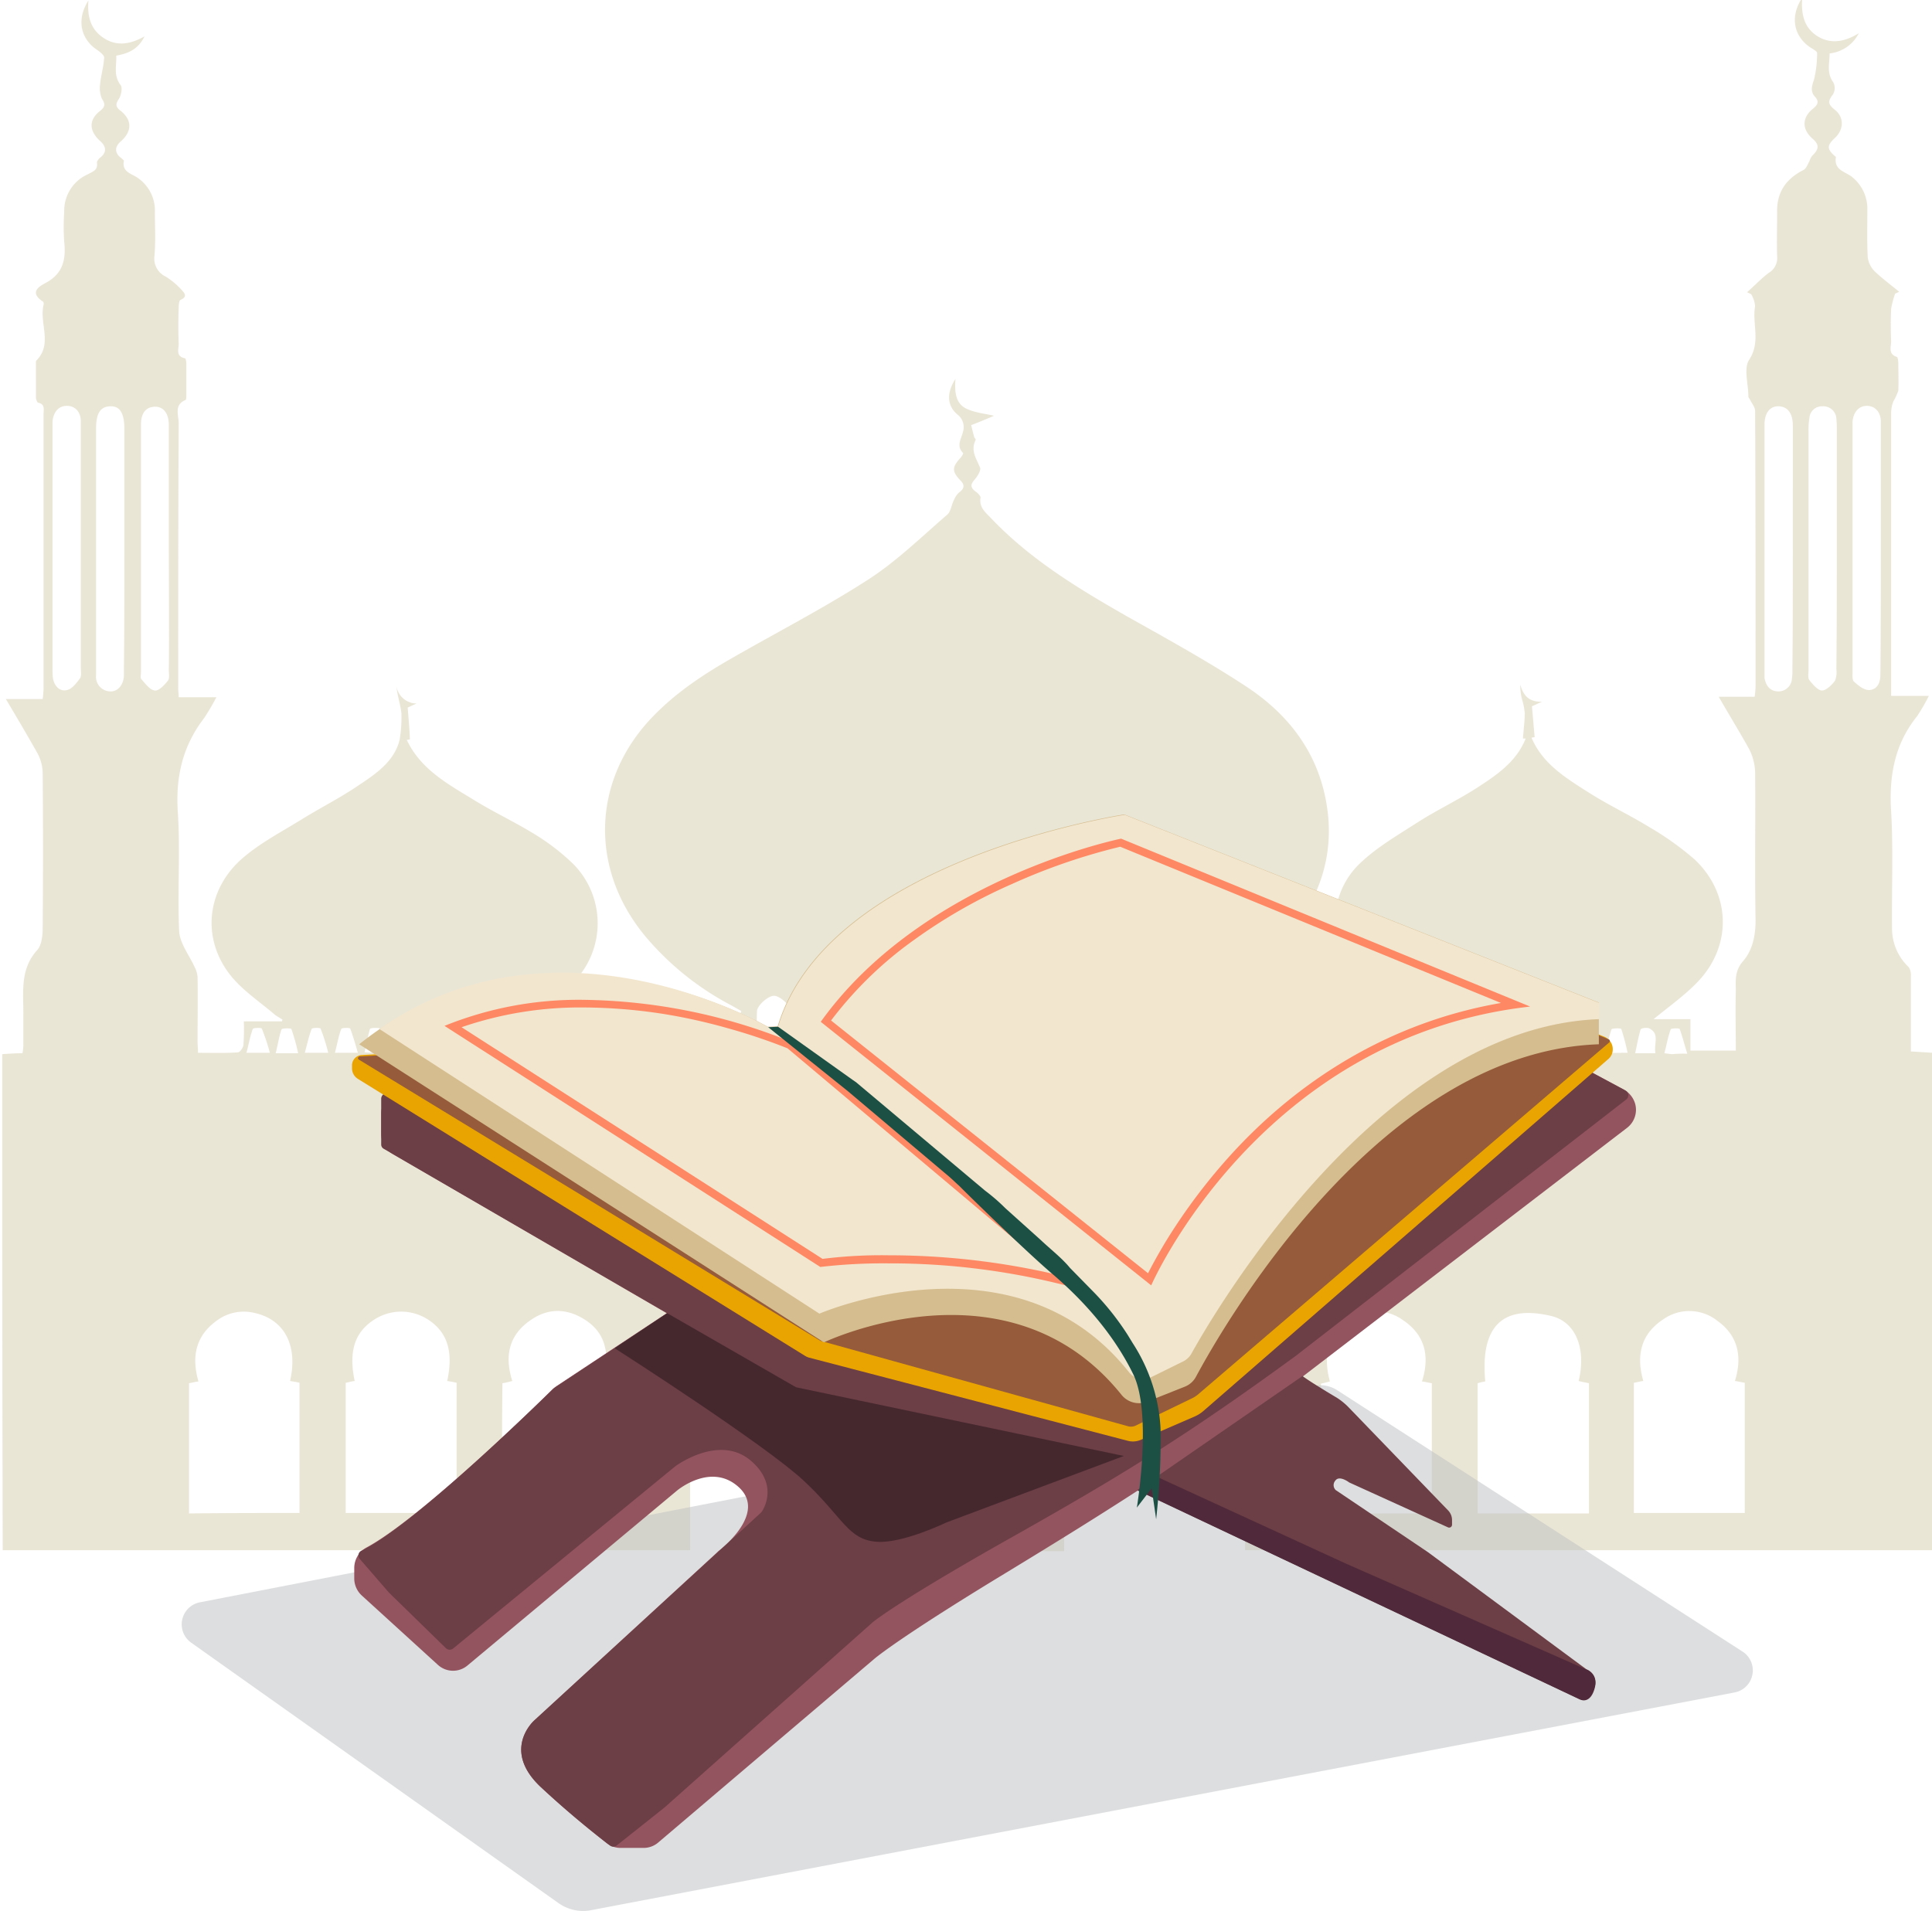 <svg id="Layer_1" data-name="Layer 1" xmlns="http://www.w3.org/2000/svg" xmlns:xlink="http://www.w3.org/1999/xlink" viewBox="0 0 430.3 425.6"><defs><linearGradient id="linear-gradient" x1="214.28" y1="755.57" x2="215.02" y2="391.88" gradientTransform="matrix(1, 0, 0, -1, 0, 425.89)" gradientUnits="userSpaceOnUse"><stop offset="0" stop-color="#7b7150"/><stop offset="0.17" stop-color="#8a805e"/><stop offset="0.49" stop-color="#b0a684"/><stop offset="0.73" stop-color="#d1c7a4"/></linearGradient></defs><title>3</title><path d="M.5,234.8c1.4-.1,2.8-.2,4.5-.2a11,11,0,0,0,.2-1.8v-7.2c0-4.9-.7-9.8,3.1-14,1-1.1,1.2-3.3,1.2-4.9.1-11.5.1-23.1,0-34.6a9.66,9.66,0,0,0-1.2-4.4c-2.2-3.9-4.5-7.8-7-12H9.5a21.51,21.51,0,0,0,.2-2.3V92.3c0-1,.4-2.3-1.2-2.6-.2,0-.4-.6-.5-1V80.8a.75.75,0,0,1,.1-.5c3.7-3.7.6-8.3,1.6-12.4a.82.82,0,0,0-.1-.7c-3.4-2.2-.5-3.6.6-4.2,3.9-2.1,4.5-5.3,4.1-9.1a49.93,49.93,0,0,1,0-6.7,8.88,8.88,0,0,1,5.3-8.4c1.1-.6,2.2-.9,2-2.5-.1-.3.3-.8.6-1.1,1.5-1.1,1.6-2.4.2-3.7-2.6-2.3-2.7-4.8-.1-6.8,1.1-.9,1.2-1.5.4-2.7a6.06,6.06,0,0,1-.4-3.3c.2-2,.8-3.9.9-5.9,0-.5-1-1.3-1.6-1.7C17.9,8.6,17,4.3,19.7.1c-.3,3.6.5,6.4,3.3,8.3s5.8,1.6,9.2-.3c-1.5,3-3.7,3.8-6.3,4.3.1,2.2-.7,4.4,1,6.6.4.6.1,2.2-.4,3-.8,1.2-.8,1.8.4,2.7,2.6,2.1,2.5,4.6,0,6.8-1.4,1.2-1.4,2.6.1,3.7.2.2.6.5.6.6-.5,2.4,1.5,2.8,2.9,3.7a8.82,8.82,0,0,1,4,7.7c0,3.3.2,6.5-.1,9.8a4.43,4.43,0,0,0,2.5,4.6,17,17,0,0,1,3.3,2.7c.6.7,1.9,1.7,0,2.5-.3.1-.4,1.1-.4,1.7q-.15,4.05,0,8.1c0,1.2-.7,2.8,1.4,3.2.2,0,.3.8.3,1.3V88c0,.4,0,1.1-.2,1.1-2.6,1.1-1.5,3.4-1.5,5.1-.1,19.7-.1,39.5-.1,59.2,0,.5.1,1.1.1,1.9h8.4a51.67,51.67,0,0,1-2.7,4.6c-4.8,6.2-6.4,13.1-5.9,20.9.6,8.8-.1,17.7.3,26.5.1,2.8,2.3,5.5,3.5,8.2a5.56,5.56,0,0,1,.6,2.1c.1,4.8,0,9.6,0,14.3,0,.8.1,1.5.1,2.6,3.1,0,6,.1,8.9-.1.4,0,1.1-1,1.2-1.5a47.74,47.74,0,0,0,.1-5.4h8.5c0-.1.1-.3.1-.4-.6-.4-1.2-.7-1.7-1.1-3.4-2.9-7.2-5.4-9.9-8.8-6.7-8.5-5.2-19.8,3.5-26.7,3.8-3.1,8.2-5.4,12.4-8s8.6-4.8,12.7-7.6c3.9-2.6,7.9-5.3,9.1-10.1a29.78,29.78,0,0,0,.4-5.9c-.2-2-.9-3.9-1.1-6a4.6,4.6,0,0,0,4.5,3.8c-.7.3-1.3.6-2,.9.2,2.4.4,4.8.5,7.1-.2,0-.5.1-.7.1,3,6.4,8.9,9.7,14.5,13.1,4.3,2.7,9,4.9,13.3,7.5a49.27,49.27,0,0,1,8.6,6.4,18.73,18.73,0,0,1,1.1,26.6c-2.5,2.8-5.8,4.9-8.7,7.3a6.7,6.7,0,0,0-1.8,1.6h8.5a47.27,47.27,0,0,0,.1,5.4c.1.6.7,1.6,1.1,1.6,6.7.1,13.5.1,20.5.1v-8.7h17.1c.1-.2.1-.3.2-.5L163,224a63.6,63.6,0,0,1-19.4-15.6c-12.5-15.2-11.7-35.1,2.1-49.1,5.1-5.2,11-9.1,17.3-12.7,10.1-5.8,20.4-11.1,30.2-17.4,6.4-4.1,11.9-9.5,17.7-14.5.9-.7,1-2.3,1.6-3.4a4.57,4.57,0,0,1,1.1-1.6c1.1-.8,1.4-1.6.3-2.7-1.9-2-1.9-2.9,0-5,.3-.3.7-1,.6-1.1-1.6-1.6-.4-3.1,0-4.8a3.52,3.52,0,0,0-1.3-3.8c-2.3-2-2.4-4.8-.4-7.9-.2,2.8,0,5.3,2.2,6.5,1.9,1,4.2,1.2,6.4,1.7q-2,.9-5.1,2.1c.2.7.4,1.7.7,2.7.1.2.4.5.3.6-1.2,2.4.2,4.2,1,6.2.2.6-.6,1.9-1.2,2.6-1,1.1-1,1.8.2,2.7.5.3,1.1,1,1.1,1.3-.4,2.3,1.2,3.4,2.5,4.8,8.8,9.2,19.6,15.7,30.5,21.9,8.9,5,17.8,9.9,26.3,15.5,8.9,5.9,15.3,13.9,17.5,24.7,2.7,13.3-1.9,24.3-10.9,33.8a63.14,63.14,0,0,1-16.4,12.2,5.71,5.71,0,0,0-2.2,1.7h17v8.7h21.7v-6.8h8.5c0-.2.1-.3.1-.5-.6-.4-1.2-.8-1.9-1.2a30,30,0,0,1-10.3-9.4c-5.2-7.7-4.5-17.7,2.2-24,3.8-3.6,8.5-6.3,13-9.2,4.1-2.6,8.5-4.7,12.6-7.3,4.5-2.9,9.1-5.9,11.2-11.2h-.6c.1-1.9.4-3.8.4-5.7a15.94,15.94,0,0,0-.6-3,11.49,11.49,0,0,1-.4-3.3c.7,2.5,2,3.9,4.9,3.8-.8.3-1.5.7-2.3,1l.6,6.9c-.2,0-.5.1-.7.1,2.5,5.9,7.7,9,12.7,12.2,4.4,2.8,9.1,5,13.5,7.7a66,66,0,0,1,10.1,7.2c8.1,7.6,8.4,19.1.9,27.1-2.9,3.1-6.6,5.7-10,8.5h8.2v7h10.1c0-4.5-.1-8.9,0-13.3,0-2.3-.3-4.4,1.6-6.6,2.1-2.4,2.8-5.6,2.8-9.1-.2-11.1,0-22.1-.1-33.2a12.33,12.33,0,0,0-1.3-4.9c-2.1-3.8-4.4-7.5-6.8-11.7h8a21.51,21.51,0,0,0,.2-2.3c0-20.5,0-40.9-.1-61.4,0-.8-.7-1.6-1.1-2.4-.1-.3-.4-.5-.4-.8,0-2.8-1.1-6.3.2-8.2,2.6-4,.6-8,1.3-11.9a6.16,6.16,0,0,0-.9-2.7c-.3-.1-.6-.3-.9-.4,1.6-1.4,3.1-3,4.8-4.3a3.8,3.8,0,0,0,1.9-3.7c-.1-3.3,0-6.5,0-9.8-.1-4.4,1.9-7.4,5.8-9.4.7-.3,1-1.3,1.4-2a4.49,4.49,0,0,1,.6-1.2c1.6-1.5,1.6-2.5.1-3.8-2.4-2.1-2.4-4.7.1-6.7,1.1-.9,1.4-1.6.4-2.7s-.7-2.3-.2-3.7a24,24,0,0,0,.7-6c0-.4-1-.9-1.6-1.3-3.6-2.5-4.5-6.8-1.7-11-.3,3.8.5,6.7,3.3,8.5s5.9,1.5,9.3-.6a8.26,8.26,0,0,1-6.5,4.5c0,2.2-.7,4.4.8,6.4a2.81,2.81,0,0,1-.1,2.8c-1.1,1.4-1.1,2.1.4,3.3,2.2,1.7,2.1,4.5,0,6.4-1.7,1.6-1.7,2.4,0,3.9.1.1.3.2.3.3-.5,3,2.2,3.2,3.7,4.5a9.06,9.06,0,0,1,3.3,7.4c0,3.5-.1,7,.1,10.5a5.48,5.48,0,0,0,1.6,3.1c1.7,1.6,3.6,3,5.4,4.5-.3.1-.6.3-.9.4a18.87,18.87,0,0,0-.9,3.4q-.15,3.6,0,7.2c0,1.3-.7,2.9,1.3,3.5.2.1.3,1,.3,1.5,0,2,.1,4,0,6a12.81,12.81,0,0,1-1.1,2.4,7.42,7.42,0,0,0-.5,2.5V155h8.4a41.91,41.91,0,0,1-2.6,4.5c-5,6.2-6.3,13.3-5.8,21.2.5,8.7.1,17.5.2,26.3a11.84,11.84,0,0,0,3.7,8.4,3,3,0,0,1,.5,1.9v16.9c1.8.1,3.3.2,4.9.3V345.3H277.3V341c0-20.5,0-41.1-.1-61.6a11.08,11.08,0,0,0-1.7-5.5,35.61,35.61,0,0,0-17.1-13.3c-8.2-3.4-16.6-6.4-25.1-9.1-7.1-2.3-13.1-5.7-17.3-11.9-.1-.2-.4-.2-.7-.4-4.4,6.8-11,10.2-18.5,12.6-8.6,2.8-17.1,5.9-25.5,9.4a35.14,35.14,0,0,0-15.8,12.7,10.78,10.78,0,0,0-1.7,5.5c-.1,20.5-.1,40.9-.1,61.4v4.5H.6C.5,308.6.5,271.7.5,234.8ZM353.9,337.1v-29c-.9-.2-1.6-.3-2.3-.5,1.7-7-.5-13.2-6.2-14.5-12-2.8-15.6,3.8-14.6,14.6a13.64,13.64,0,0,0-1.7.4v29Zm-35,0v-29c-.7-.1-1.4-.3-2.2-.4,1.8-5.6.7-10.4-4.3-13.7a10.05,10.05,0,0,0-11.9.1c-4.9,3.3-5.8,8.1-4.3,13.6-.8.2-1.5.4-2,.5v29C302.6,337.1,310.6,337.1,318.9,337.1ZM66.7,337V308c-.8-.2-1.5-.3-2.1-.4,1.8-7.8-1.2-13.6-7.7-15.1a10,10,0,0,0-8.4,1.5c-4.9,3.4-5.9,8.1-4.3,13.7-.8.1-1.5.3-2.1.4v29C50.3,337,58.4,337,66.7,337Zm319.7-29.4c1.7-5.4.7-10.1-3.9-13.4a10.05,10.05,0,0,0-12.1-.3c-5,3.3-6,8.1-4.4,13.7-.8.1-1.4.3-2.1.4v29h24.7V308C387.9,307.9,387.2,307.7,386.4,307.6ZM111.8,337h24.8V308c-.8-.1-1.5-.3-2.1-.4,1.4-6.4.2-10.7-4-13.5-3.9-2.6-8.1-2.9-12.1-.2-5,3.3-6.1,8-4.3,13.7a22.5,22.5,0,0,1-2.2.5C111.8,317.8,111.8,327.3,111.8,337ZM79,307.6c-.8.1-1.4.3-2,.4v29h24.7V308c-.8-.2-1.5-.3-2.1-.4,1.4-6.4.1-10.7-4-13.5a11,11,0,0,0-12.2-.2C79,296.7,77.6,301,79,307.6ZM11.7,122.3h0V149a14.77,14.77,0,0,0,.1,2.1c.3,1.7,1.5,3,3.1,2.6,1.1-.2,2.1-1.5,2.9-2.6.4-.5.2-1.5.2-2.3V93.9c0-2.2-1.3-3.5-3.1-3.5s-3,1.3-3.2,3.5v28.4Zm397.4,0h0V96.1a28.1,28.1,0,0,0-.1-2.9,2.91,2.91,0,0,0-3.1-2.7,2.78,2.78,0,0,0-2.9,2.6,16.15,16.15,0,0,0-.2,3.1v53c0,.8-.2,1.8.2,2.3.8,1,1.9,2.3,2.8,2.3s2.2-1.2,2.9-2.2a5.34,5.34,0,0,0,.3-2.6C409.1,140.1,409.1,131.2,409.1,122.3Zm-371.5-.2V94.7c0-2.6-1.2-4.2-3.2-4.1s-3,1.5-3,4v55.1c0,.6-.2,1.3.1,1.6.9,1,1.9,2.4,3,2.5.9.1,2.1-1.2,2.9-2.2.4-.5.2-1.5.2-2.3C37.7,140.2,37.6,131.1,37.6,122.1Zm-9.9.2h0V95.6c0-3.6-1-5.2-3.2-5.1s-3.1,1.6-3.1,5v54.9a3.24,3.24,0,0,0,3.1,3.6c1.7.1,3-1.4,3.1-3.5v-1.7C27.7,140,27.7,131.1,27.7,122.3Zm391.2-.2V93.9c0-2.1-1.3-3.5-3.1-3.5s-3,1.4-3.2,3.5v55.6c0,.8-.1,1.9.3,2.3,1,.9,2.2,1.9,3.4,1.9,1.8-.1,2.5-1.6,2.5-3.4C418.9,140.9,418.9,131.5,418.9,122.1Zm-19.6.1V94.8c0-2.7-1.1-4.2-3.1-4.3S393,92,393,94.6V151c.3,1.8,1.3,3,3.1,3a3,3,0,0,0,3-2.8,12.1,12.1,0,0,0,.1-1.9C399.3,140.2,399.3,131.2,399.3,122.2Zm-161.8,111c0-2.7.1-5.3,0-7.8a3.57,3.57,0,0,0-3.6-3.4,5.43,5.43,0,0,0-3.8,3.1c-.6,2.5-.2,5.3-.2,8.1Zm-49,0c0-2.8.1-5.3,0-7.8-.1-1.4-2.9-4.1-3.9-3.6-1.4.8-3.3,2-3.6,3.3-.6,2.5-.2,5.3-.2,8.1Zm4.6,0h7.6c0-2.8.1-5.3,0-7.9-.1-1.3-2.8-3.9-3.7-3.3-1.4.7-3.3,1.9-3.6,3.2C192.7,227.7,193.1,230.4,193.1,233.2Zm12.3,0H213c0-2.7.1-5.3,0-7.9-.1-1.3-2.5-3.5-3.8-3.5s-3.7,2.1-3.8,3.5C205.3,227.9,205.4,230.4,205.4,233.2Zm19.9,0c0-2.8.4-5.6-.2-8.2a4.92,4.92,0,0,0-3.7-3c-1.2,0-3.3,1.8-3.6,3.1-.6,2.5-.2,5.3-.2,8.1Zm24.5,0c0-2.7.1-5.3,0-7.8a3.57,3.57,0,0,0-3.6-3.4,5.24,5.24,0,0,0-3.8,3.1c-.6,2.5-.2,5.3-.2,8.1Zm-81.2,0h7.6c0-2.7.1-5.3,0-7.9-.1-1.3-2.5-3.5-3.8-3.5s-3.7,2.1-3.8,3.4C168.5,227.8,168.6,230.4,168.6,233.2Zm93.5,0c0-2.7.1-5.2,0-7.6,0-1.6-2.4-4.1-3.7-3.7-1.5.5-3.4,1.8-3.7,3-.6,2.6-.2,5.4-.2,8.3Zm67.9,1.4a57.34,57.34,0,0,0-1.9-5.5c-.1-.2-1.9-.1-2,.2a41.17,41.17,0,0,0-1.2,5.3Zm-230.7-.1a43.41,43.41,0,0,0-1.7-5.4c-.1-.2-1.9-.2-2,.1a51.39,51.39,0,0,0-1.5,5.4C96.1,234.5,97.2,234.5,99.3,234.5Zm269.4.1c-.4-2.1,1-4.3-1.3-5.5-.5-.3-1.9-.1-2,.2-.5,1.7-.8,3.4-1.2,5.3Zm7.1.1c-.7-2.2-1.1-3.9-1.7-5.5-.1-.2-1.9-.2-2,.1-.6,1.6-.9,3.4-1.4,5.3,1,.1,1.4.2,1.8.2A25.6,25.6,0,0,1,375.8,234.7Zm-283.9,0c.6-4.1.1-5.8-1.6-6-1.5-.2-2.3,1.3-2.3,3.9C87.9,236.1,90.4,234.1,91.9,234.7Zm13.9-.2c-.5-2-.9-3.7-1.5-5.4-.1-.2-2.1-.2-2.2.1a41.17,41.17,0,0,0-1.2,5.3Zm13.3.1c-.7-2.1-1.1-3.9-1.8-5.5a3.42,3.42,0,0,0-2,.1,41.07,41.07,0,0,0-1.3,5.3C115.8,234.6,117,234.6,119.1,234.6Zm1.7-.1H125c0-1.3.3-2.5-.1-3.5s-1.3-1.5-2-2.3c-.7.7-1.7,1.4-2,2.2C120.5,231.9,120.8,233.2,120.8,234.5Zm222.3,0c-.7-2.1-1.2-3.8-1.9-5.4-.1-.2-1.9-.1-2,.2a39.51,39.51,0,0,0-1.3,5.2Zm6.4,0a49.22,49.22,0,0,0-1.5-5.3c-.1-.3-2.1-.2-2.2,0-.6,1.6-.9,3.4-1.4,5.3Zm-269.8,0c-.6-2.1-1.1-3.8-1.7-5.4-.1-.2-1.9-.2-2,.1-.6,1.6-.9,3.4-1.4,5.3Zm-13.3.1a45.36,45.36,0,0,0-1.5-5.4c-.1-.2-2.1-.2-2.2.1-.6,1.7-.8,3.4-1.3,5.3Zm-6.3-.1a42.59,42.59,0,0,0-1.8-5.4c-.1-.2-1.9-.2-2,.1-.6,1.6-.9,3.4-1.4,5.3Zm256.5,0c-.5-2-.8-3.7-1.4-5.4-.1-.2-2.1-.2-2.2.1-.6,1.7-.8,3.4-1.3,5.3Zm6.8,0c-.6-2.1-1.1-3.8-1.7-5.4-.1-.2-1.9-.2-2,.1-.6,1.6-.9,3.4-1.4,5.3Zm-250.3,0a43.41,43.41,0,0,0-1.7-5.4c-.1-.2-1.9-.2-2,.1-.6,1.6-1,3.4-1.5,5.3Zm289.4,0a50.29,50.29,0,0,0-1.4-5.3c-.1-.2-2.1-.2-2.2.1a37.37,37.37,0,0,0-1.3,5.3C359.5,234.5,360.6,234.5,362.5,234.5Zm-250.7,0a14.83,14.83,0,0,0-.1-3.7c-.2-.8-1.2-1.9-1.9-1.9a2.77,2.77,0,0,0-2,1.8,16.5,16.5,0,0,0-.1,3.9C109.1,234.5,110.3,234.5,111.8,234.5Zm193.8.4c1.5-.3,3.7-.4,3.8-.8a10.83,10.83,0,0,0-.5-4.7,2.63,2.63,0,0,0-2.2-.3C304.6,230.5,305.8,232.6,305.6,234.9Zm30.2-2.6c.3-1.6.1-3.4-1.9-3.5s-2.3,1.5-2.2,3.2c.1,1.4-.4,2.9,2,2.8C335.5,234.7,336.2,234.1,335.8,232.3Zm15.6,2.2h4.1c0-1.4.3-2.7-.1-3.9a2.77,2.77,0,0,0-2-1.8c-.7,0-1.7,1.1-2,1.9A24,24,0,0,0,351.4,234.5Zm-265.3,0c-.5-2-.9-3.7-1.5-5.4-.1-.2-2.1-.2-2.2.1-.5,1.7-.8,3.4-1.2,5.2C83.1,234.5,84.2,234.5,86.1,234.5Zm107.5,111H237V294.6l-4.1-.3c3.4-9.8,1.5-18.1-7.1-23.9-6.7-4.6-14.1-4.6-20.9-.1-8.7,5.8-10.5,14.2-7.3,24.1l-4.1.3C193.6,311.7,193.6,328.5,193.6,345.5ZM267,285.2c0-2.4-1.5-4-3.4-5.1s-3.5-2.1-5.3-3.1l-5.1,3a6.8,6.8,0,0,0-3.7,6.4v14.5c0,.8.1,1.7.1,2.6H267C267,297.2,267.1,291.2,267,285.2Zm-84.2-.4c-.1-1.5-1.6-3.3-2.8-4.4a30.63,30.63,0,0,0-5.7-3.4,40.49,40.49,0,0,0-5.1,3.1c-1.4,1.2-3.2,2.8-3.3,4.3-.4,6.3-.2,12.6-.2,19.1H183C183,297.1,183.2,290.9,182.8,284.8Z" style="opacity:0.45;isolation:isolate;fill:url(#linear-gradient)"/><path d="M131.5,425.5,386.2,377a5,5,0,0,0,1.8-9.2l-90.1-58.1a7,7,0,0,0-5.3-1L44.5,356.9a5,5,0,0,0-1.9,9l81.8,58A9.46,9.46,0,0,0,131.5,425.5Z" style="fill:#bcbec0;opacity:0.5;isolation:isolate"/><path d="M84.9,248v4.6a5.21,5.21,0,0,0,2.5,4.4l61.1,35.5L124,308.7c-.3.2-.5.4-.8.6-3.3,3.3-29.6,29-41.6,35.4a5.22,5.22,0,0,0-2.7,4.5v2.4a5.17,5.17,0,0,0,1.7,3.8l16.9,15.4a5,5,0,0,0,6.7.1L150.8,332s7.7-6.5,13.9-.6c5.8,5.6-3.4,13.1-4.7,14.1l-.3.3L119,383.2s-7.4,6.5,1.4,14.8c6.5,6.1,12.3,10.6,14.8,12.6a5,5,0,0,0,3.1,1h5a5,5,0,0,0,3.3-1.2l48-40.8s4.8-4.3,29-19,41.8-25.9,65.9-43.5l72.9-55.9a5.07,5.07,0,0,0,1.8-5.3h0a5.38,5.38,0,0,0-2.5-3.2l-57.4-30.8a5.08,5.08,0,0,0-3.2-.5L89.2,243A5.14,5.14,0,0,0,84.9,248Z" style="fill:#935460"/><path d="M84.9,244.7v10.2a1.1,1.1,0,0,0,.6,1l63.1,36.6L123.7,309c-.1,0-.1.1-.2.1-1.8,1.7-31.3,30.8-43,36.3a1.16,1.16,0,0,0-.4,1.8l6.5,7.5.1.1,12.6,12.3a1.22,1.22,0,0,0,1.6.1l49.5-40.6s9.9-7.4,17-1.1c5.9,5.2,2.8,10.5,2.2,11.3l-.2.2L119,383.2s-7.4,6.5,1.4,14.8c7.2,6.7,13.4,11.5,15.5,13.1a1.2,1.2,0,0,0,1.4,0l10.7-8.5,46.3-41.2s4.8-4.2,30.7-18.8c25.4-14.3,39.5-23,63.6-40.6l73.6-57.1a1.18,1.18,0,0,0-.2-2l-58.9-31.6a.88.88,0,0,0-.7-.1L85.9,243.5A1.29,1.29,0,0,0,84.9,244.7Z" style="fill:#6c3e45"/><path d="M136.9,300.3s33.3,21.3,42.1,29.5,9.8,13.1,16.2,13.6c5.7.5,15.6-4.3,15.6-4.3l39.5-14.8-73-15.3-28.7-16.5Z" style="fill:#45282e"/><path d="M253.3,331.9l98.4,46.5s2,1,3.3-2.2a3.22,3.22,0,0,0-1.7-4.4L318,345.7l-20.5-13.8a1.52,1.52,0,0,1-.1-2.1c.9-1.3,3.1.4,3.1.4l22,10a.64.64,0,0,0,.9-.6v-1a3.1,3.1,0,0,0-.9-2.2l-22.1-22.9a14.42,14.42,0,0,0-2.7-2.2c-2.2-1.3-6.3-3.8-7.6-4.8Z" style="fill:#6c3e45"/><path d="M299.6,348.2l53.8,23.7s2.8.9,1.7,4.4-3.3,2.2-3.3,2.2L253.4,332l4.4-3Z" style="fill:#502a3a"/><path d="M78.4,237.2v.8a2.77,2.77,0,0,0,1.3,2.3L179.3,302a3.55,3.55,0,0,0,.9.4l70.9,18.5a4.44,4.44,0,0,0,3-.2l12-5.2a7.61,7.61,0,0,0,1.9-1.2l90.2-78.4a2.81,2.81,0,0,0,1-2.1v-.2a3,3,0,0,0-1.7-2.6L255.7,189.2a2.64,2.64,0,0,0-2.3.1l-75.6,40.1a2.28,2.28,0,0,1-1.1.3L80.4,235A2.33,2.33,0,0,0,78.4,237.2Z" style="fill:#eaa401"/><path d="M79.9,236l102.9,62.7h.1l68.4,19a2.52,2.52,0,0,0,1.5-.1l12.8-6.2a6.73,6.73,0,0,0,1.1-.7l91.7-78.5a.42.42,0,0,0-.1-.7L254.6,188.9h-.4l-77,40.9c-.1,0-.1,0-.2.1l-96.8,5.4C79.7,235.3,79.6,235.8,79.9,236Z" style="fill:#955b3a"/><path d="M80,232.6,183.5,299s41.1-19.7,66.3,11.7a5,5,0,0,0,5.7,1.5l8.3-3.3a4.85,4.85,0,0,0,2.6-2.3c5.8-10.8,40.8-72.3,89.7-74v-9.3L250.4,181.4s-66,9.9-77.2,47.2l-2.2.1C171.1,228.8,121.3,199.6,80,232.6Z" style="fill:#d5bd8f"/><path d="M84.5,229.2l98,63.4s43.7-18.9,69,13.1a4,4,0,0,0,4.8,1.1l7.3-3.6a4.36,4.36,0,0,0,1.7-1.6c5-9,42-72.8,90.9-74.6v-3.6L250.5,181.5s-66,9.9-77.2,47.2l-2.2.1S124.6,201.2,84.5,229.2Z" style="fill:#f2e6ce"/><path d="M249.5,188.6l84.8,34.8c-28.3,4.9-47.9,20.5-59.6,33.2a129.76,129.76,0,0,0-15.1,20c-1.8,3-3.1,5.4-3.9,7l-70.6-56.3a85,85,0,0,1,18.7-18.1,118.1,118.1,0,0,1,21.6-12.3,135.2,135.2,0,0,1,24.1-8.3m.2-1.8s-44.1,8.9-66.9,40.8l73.6,58.7s24.1-55.3,84.4-62.1l-91.1-37.4Z" style="fill:#ff8864"/><path d="M130,224.4a118.85,118.85,0,0,1,17.5,1.4A125.55,125.55,0,0,1,162,229a129.11,129.11,0,0,1,13.4,4.5l59.9,50.4a164.69,164.69,0,0,0-37.4-4.3,104.92,104.92,0,0,0-14.7.8l-80.4-51.6a81.24,81.24,0,0,1,27.2-4.4m0-1.7a79.54,79.54,0,0,0-31,5.8l83.7,53.7a122.18,122.18,0,0,1,15.1-.8,158.3,158.3,0,0,1,44.3,6.2l-65.8-55.5a126.86,126.86,0,0,0-46.3-9.4Z" style="fill:#ff8864"/><path d="M171.1,228.8l2.2-.1L190,240.6c.2.1.4.3.6.4l28.8,24.2a42,42,0,0,1,4.5,3.9l7.9,7.1c2.1,2,4.7,4,6.5,6.2l4.9,5a59.5,59.5,0,0,1,8,10l1.1,1.8a38.65,38.65,0,0,1,6.1,17.8,28.1,28.1,0,0,1,.1,2.9,162.57,162.57,0,0,1-1,18.5l-1-6.9-3.3,4.3s3.5-20.9-.8-29.7-11-16.4-18.2-22.5c-5.8-5-16.7-15.6-20.5-19.4-1-.9-2-1.9-3-2.7l-21.8-18.4Z" style="fill:#1c5045"/></svg>